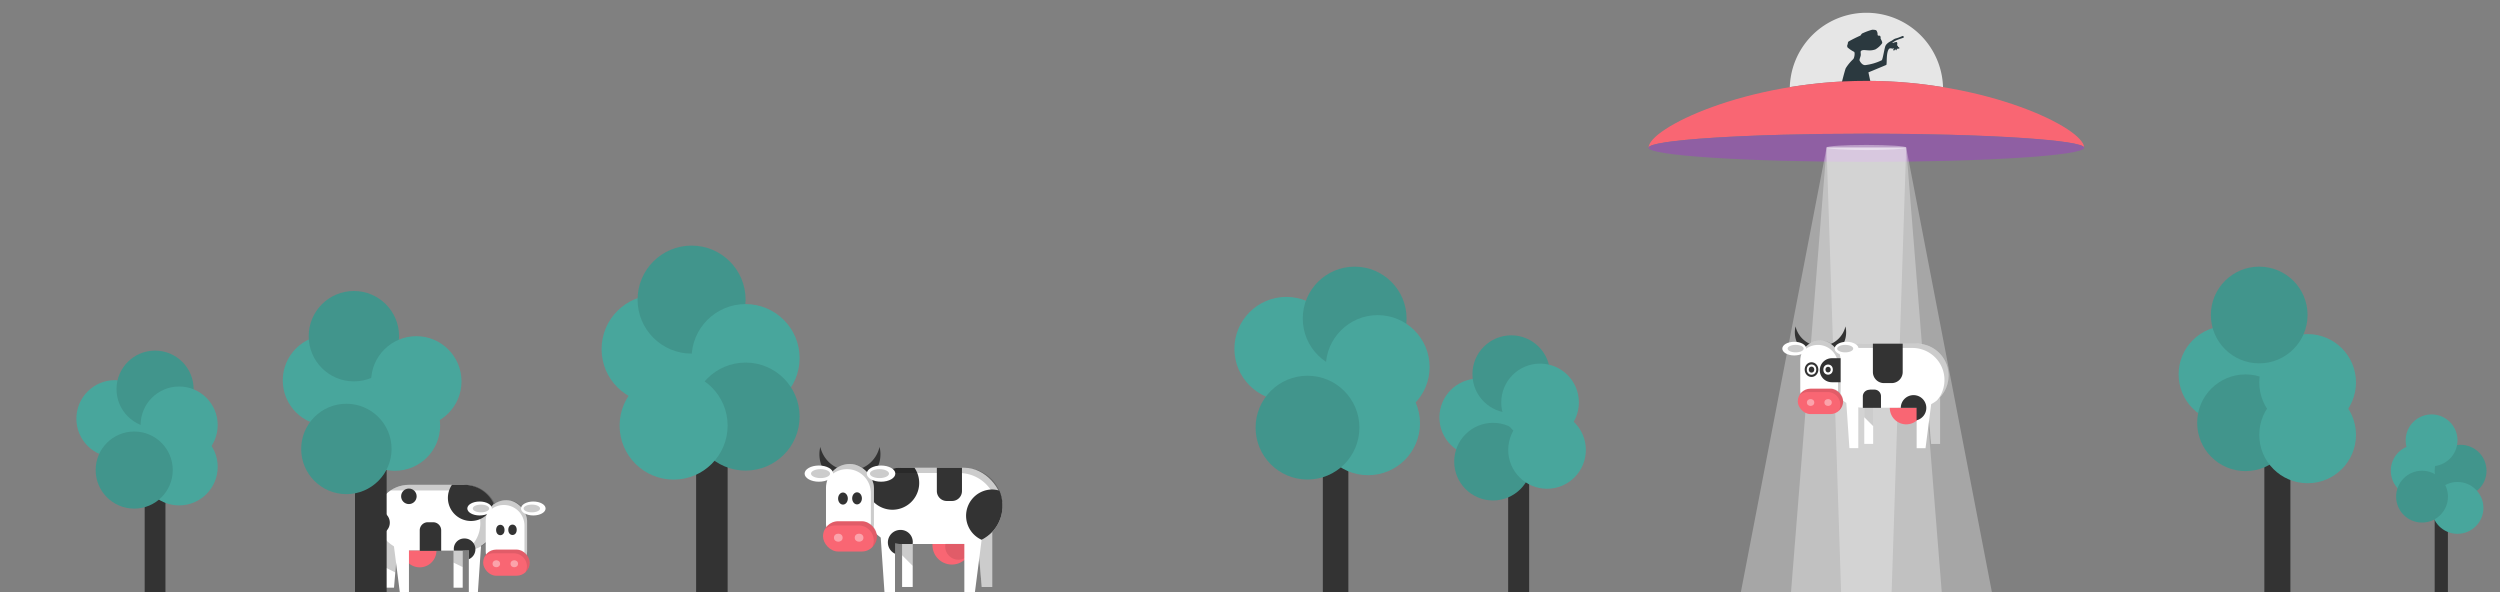 <svg xmlns="http://www.w3.org/2000/svg" viewBox="0 0 380 90"><rect x="0" y="0" width="380" height="90" fill="#808080" stroke="none"/><defs><style>.cls-1{fill:#333;}.cls-2{fill:#48a69c;}.cls-3{fill:#41958c;}.cls-4{fill:#e6e6e6;}.cls-5{fill:#2b393f;}.cls-6{fill:#f96673;}.cls-7{fill:#8f5fa3;}.cls-10,.cls-8,.cls-9{fill:#fff;}.cls-13,.cls-8{opacity:0.4;}.cls-9{opacity:0.3;}.cls-11{opacity:0.2;}.cls-12{opacity:0.1;}</style></defs><title>header-contact</title><g id="desk"><rect class="cls-1" x="344.18" y="67.32" width="3.96" height="22.68"/><circle class="cls-2" cx="338.5" cy="56.9" r="7.35"/><circle class="cls-3" cx="341.32" cy="64.26" r="7.35"/><circle class="cls-2" cx="350.76" cy="58.13" r="7.35"/><circle class="cls-2" cx="350.76" cy="66.1" r="7.35"/><circle class="cls-3" cx="343.4" cy="47.88" r="7.35"/><rect class="cls-1" x="201.07" y="65.66" width="3.88" height="24.34"/><circle class="cls-2" cx="195.52" cy="53.02" r="7.89"/><circle class="cls-3" cx="205.91" cy="48.42" r="7.89"/><circle class="cls-2" cx="209.41" cy="55.79" r="7.89"/><circle class="cls-2" cx="207.95" cy="64.34" r="7.89"/><circle class="cls-3" cx="198.74" cy="65" r="7.89"/><rect class="cls-1" x="229.24" y="71.81" width="3.19" height="18.19"/><circle class="cls-2" cx="224.69" cy="63.45" r="5.9"/><circle class="cls-3" cx="226.94" cy="70.17" r="5.9"/><circle class="cls-2" cx="235.15" cy="68.39" r="5.9"/><circle class="cls-3" cx="229.71" cy="56.87" r="5.9"/><circle class="cls-2" cx="234.09" cy="61.17" r="5.9"/><rect class="cls-1" x="105.81" y="64.69" width="4.79" height="25.31"/><circle class="cls-2" cx="99.65" cy="53.06" r="8.21"/><circle class="cls-3" cx="105.12" cy="45.54" r="8.21"/><circle class="cls-2" cx="113.33" cy="54.43" r="8.21"/><circle class="cls-3" cx="113.33" cy="63.32" r="8.21"/><circle class="cls-2" cx="102.39" cy="64.69" r="8.21"/><path class="cls-4" d="M295.34,13.25a11.65,11.65,0,0,0-23.29,0,71.29,71.29,0,0,1,23.29,0Z"/><path class="cls-5" d="M280.56,10.36A6.67,6.67,0,0,1,281.68,9c.2-.2.3-1,.15-1.12a4.5,4.5,0,0,1-1-.67.48.48,0,0,1,0-.45c.07-.15,0-.3.15-.45a20,20,0,0,1,1.8-.9c.15-.15.15-.3.37-.37a9.77,9.77,0,0,1,1.42-.52c.15,0,.6,0,.67.15a1.06,1.06,0,0,1,.15.45c0,.15,0,.3.15.3h.15s.22.07.15.37c0,.15.37.6.22.82a3.33,3.33,0,0,1-1,.9c-1,.37-1.74-.1-2.17.22-.15.11,0,.45-.07.75s-.23.59-.15.75.37.67.82.67a7.85,7.85,0,0,0,2.55-.75c.15-.22.37-1.65.52-2.1s.75-.75.9-.82.52-.37.67-.37a7.19,7.19,0,0,0,1-.37c.22-.07.3.15.22.22s-.52.17-1,.37a3.16,3.16,0,0,0-.75.45h.15a1.64,1.64,0,0,1,.52-.15c.22.07.07.52.07.52s.22.07.15.22c.22.07.22.15.22.22s-.37.07-.37.07l-.07.22h-.07c-.07,0-.07-.15-.07-.15a.56.56,0,0,0-.22.22c-.3-.07,0-.37,0-.37a2.72,2.72,0,0,0-.3.07.46.46,0,0,0-.45,0c-.52.52-.3,2.4-.45,2.47S284,11,284,11l.45,2.1h-4.64S280.42,10.64,280.56,10.36Z"/><path class="cls-6" d="M283.69,20.32c18.29,0,33.11,1,33.11,2.14,0-3-14.83-10.17-33.11-10.17s-33.11,7.19-33.11,10.17C250.58,21.28,265.4,20.32,283.69,20.32Z"/><ellipse class="cls-7" cx="283.69" cy="22.46" rx="33.11" ry="2.14"/><ellipse class="cls-8" cx="283.69" cy="22.42" rx="6.05" ry="0.39"/><polygon class="cls-9" points="295.15 90 272.23 90 277.64 22.42 289.74 22.42 295.15 90"/><polygon class="cls-9" points="287.53 90 264.61 90 277.64 22.42 289.74 22.42 287.53 90"/><polygon class="cls-10" points="149.22 89.22 150.82 89.22 150.82 79.78 148.41 79.78 149.22 89.22"/><polygon class="cls-11" points="149.22 89.22 150.82 89.22 150.82 79.78 148.41 79.78 149.22 89.22"/><rect class="cls-10" x="131.1" y="71.1" width="21.28" height="11.59" rx="5.79" ry="5.79"/><path class="cls-1" d="M135.65,77.48A4.07,4.07,0,0,0,139,71.1H136.9a5.79,5.79,0,0,0-5.2,3.25A4.07,4.07,0,0,0,135.65,77.48Z"/><path class="cls-11" d="M146.59,71.1H136.9a5.78,5.78,0,0,0-4.48,2.12,5.77,5.77,0,0,1,3.67-1.32h9.69a5.79,5.79,0,0,1,4.48,9.47,5.79,5.79,0,0,0-3.67-10.27Z"/><path class="cls-6" d="M141.74,82.69a2.95,2.95,0,1,0,5.89,0s0-.06,0-.1a5.81,5.81,0,0,1-1,.1Z"/><g class="cls-12"><path d="M143.72,82.65a2,2,0,1,0,3.91,0s0,0,0-.06a3.85,3.85,0,0,1-.69.06Z"/></g><path class="cls-1" d="M129.2,71.54a4.63,4.63,0,0,1-4.51-3.61,4.64,4.64,0,1,0,9,0A4.63,4.63,0,0,1,129.2,71.54Z"/><rect class="cls-10" x="125.55" y="70.52" width="7.29" height="12.7" rx="3.65" ry="3.65"/><path class="cls-11" d="M129.2,70.52a3.64,3.64,0,0,0-3.37,2.25,3.63,3.63,0,0,1,6.54,2.2v5.41a3.63,3.63,0,0,1-.28,1.39,3.61,3.61,0,0,0,.75-2.2V74.17A3.65,3.65,0,0,0,129.2,70.52Z"/><ellipse class="cls-10" cx="124.47" cy="71.99" rx="2.17" ry="1.23"/><ellipse class="cls-11" cx="124.72" cy="71.99" rx="1.45" ry="0.68"/><ellipse class="cls-10" cx="133.92" cy="71.99" rx="2.17" ry="1.23"/><ellipse class="cls-11" cx="133.68" cy="71.99" rx="1.45" ry="0.68"/><ellipse class="cls-1" cx="128.13" cy="75.78" rx="0.74" ry="0.92"/><ellipse class="cls-1" cx="130.27" cy="75.75" rx="0.74" ry="0.92"/><rect class="cls-6" x="125.1" y="79.23" width="8.19" height="4.6" rx="2.3" ry="2.3"/><path class="cls-12" d="M131,79.23H127.4a2.29,2.29,0,0,0-2,1.23,2.28,2.28,0,0,1,1.52-.59h3.59a2.3,2.3,0,0,1,2.3,2.3h0a2.27,2.27,0,0,1-.27,1.07,2.29,2.29,0,0,0-1.52-4Z"/><g class="cls-13"><ellipse class="cls-10" cx="127.42" cy="81.73" rx="0.66" ry="0.61"/><ellipse class="cls-10" cx="130.58" cy="81.73" rx="0.66" ry="0.61"/></g><polygon class="cls-10" points="146.58 90 148.19 90 149.35 80.94 146.58 79.92 146.58 90"/><polygon class="cls-10" points="134.44 90 136.04 90 136.04 81.96 133.83 81.12 134.44 90"/><rect class="cls-10" x="137.12" y="82.69" width="1.61" height="6.53"/><polygon class="cls-11" points="137.12 84.4 138.73 86.01 138.73 82.69 137.12 82.69 137.12 84.4"/><path class="cls-1" d="M142.4,71.1h3.82a0,0,0,0,1,0,0v3.54a1.51,1.51,0,0,1-1.51,1.51h-.8a1.51,1.51,0,0,1-1.51-1.51V71.1A0,0,0,0,1,142.4,71.1Z"/><path class="cls-1" d="M152.38,76.89a5.77,5.77,0,0,0-.48-2.31,3.94,3.94,0,0,0-1.11-.18,4,4,0,0,0-1.58,7.65A5.79,5.79,0,0,0,152.38,76.89Z"/><path class="cls-1" d="M136.84,80.55a1.9,1.9,0,0,0-.79,3.62V82.62a5.81,5.81,0,0,0,.85.07h1.82a1.84,1.84,0,0,0-1.87-2.14Z"/><polygon class="cls-10" points="59.89 89.33 58.5 89.33 58.5 81.18 60.58 81.18 59.89 89.33"/><polygon class="cls-11" points="60.09 87.02 58.5 86.22 58.5 81.18 60.58 81.18 60.09 87.02"/><polygon class="cls-10" points="72.64 90 71.26 90 71.26 83.07 73.16 82.33 72.64 90"/><rect class="cls-10" x="57.16" y="73.69" width="18.36" height="10" rx="5" ry="5" transform="translate(132.68 157.38) rotate(-180)"/><path class="cls-11" d="M70.52,73.69H62.16a5,5,0,0,0-2.81.86H68a5,5,0,0,1,2.81,9.14,5,5,0,0,0-.26-10Z"/><path class="cls-1" d="M71.6,79.19a3.51,3.51,0,0,1-2.9-5.5h1.82A5,5,0,0,1,75,76.49,3.51,3.51,0,0,1,71.6,79.19Z"/><path class="cls-6" d="M66.34,83.69a2.54,2.54,0,1,1-5.09,0s0-.06,0-.08a5,5,0,0,0,.89.08Z"/><rect class="cls-10" x="73.83" y="76.02" width="6.29" height="10.96" rx="3.15" ry="3.15"/><g class="cls-11"><path d="M77,76A3.14,3.14,0,0,0,74.08,78a3.14,3.14,0,0,1,5.64,1.9v4.67a3.13,3.13,0,0,1-.24,1.2,3.12,3.12,0,0,0,.65-1.9V79.16A3.15,3.15,0,0,0,77,76Z"/></g><ellipse class="cls-10" cx="72.9" cy="77.29" rx="1.87" ry="1.06"/><ellipse class="cls-11" cx="73.11" cy="77.29" rx="1.25" ry="0.59"/><ellipse class="cls-10" cx="81.06" cy="77.29" rx="1.87" ry="1.06"/><ellipse class="cls-11" cx="80.84" cy="77.29" rx="1.25" ry="0.59"/><ellipse class="cls-1" cx="76.05" cy="80.56" rx="0.64" ry="0.79"/><ellipse class="cls-1" cx="77.9" cy="80.53" rx="0.64" ry="0.79"/><rect class="cls-6" x="73.44" y="83.54" width="7.07" height="3.97" rx="1.98" ry="1.98"/><path class="cls-12" d="M78.53,83.54h-3.1a2,2,0,0,0-1.75,1.06,2,2,0,0,1,1.31-.5h3.1a2,2,0,0,1,2,2h0a2,2,0,0,1-.24.92,2,2,0,0,0-1.31-3.46Z"/><g class="cls-13"><ellipse class="cls-10" cx="75.44" cy="85.69" rx="0.57" ry="0.53"/><ellipse class="cls-10" cx="78.17" cy="85.69" rx="0.57" ry="0.53"/></g><polygon class="cls-10" points="62.16 90 60.77 90 59.77 82.18 62.16 81.3 62.16 90"/><rect class="cls-10" x="68.94" y="83.69" width="1.39" height="5.64" transform="translate(139.27 173.02) rotate(-180)"/><polygon class="cls-11" points="70.33 86.2 68.94 85.52 68.94 83.69 70.33 83.69 70.33 86.2"/><path class="cls-1" d="M65,79.38h.83a1.23,1.23,0,0,1,1.23,1.23v3.12a0,0,0,0,1,0,0H63.8a0,0,0,0,1,0,0V80.61A1.23,1.23,0,0,1,65,79.38Z"/><path class="cls-1" d="M70.57,81.85A1.64,1.64,0,0,1,71.26,85V83.63a5,5,0,0,1-.74.06H69a1.58,1.58,0,0,1,1.62-1.84Z"/><path class="cls-1" d="M59.25,79.44a1.74,1.74,0,0,0-1.74-1.74l-.26,0a5,5,0,0,0-.09,1,5,5,0,0,0,.65,2.46A1.73,1.73,0,0,0,59.25,79.44Z"/><circle class="cls-1" cx="62.15" cy="75.44" r="1.18"/><rect class="cls-1" x="21.99" y="71.94" width="3.16" height="18.06"/><circle class="cls-2" cx="17.47" cy="63.64" r="5.86"/><circle class="cls-3" cx="23.57" cy="59.15" r="5.86"/><circle class="cls-2" cx="27.23" cy="64.61" r="5.86"/><circle class="cls-2" cx="27.23" cy="70.96" r="5.86"/><circle class="cls-3" cx="20.4" cy="71.45" r="5.86"/><rect class="cls-1" x="53.96" y="68.82" width="4.81" height="21.18"/><circle class="cls-2" cx="49.85" cy="57.82" r="6.87"/><circle class="cls-3" cx="53.79" cy="51.1" r="6.87"/><circle class="cls-2" cx="63.28" cy="57.97" r="6.87"/><circle class="cls-2" cx="60.03" cy="64.69" r="6.87"/><circle class="cls-3" cx="52.65" cy="68.24" r="6.87"/><rect class="cls-1" x="370.07" y="77.86" width="2.01" height="12.14"/><circle class="cls-2" cx="367.34" cy="71.55" r="3.94"/><circle class="cls-3" cx="374.01" cy="71.55" r="3.94"/><circle class="cls-2" cx="369.6" cy="66.93" r="3.94"/><circle class="cls-2" cx="373.54" cy="77.2" r="3.94"/><circle class="cls-3" cx="368.15" cy="75.49" r="3.94"/><polygon class="cls-9" points="302.77 90 279.85 90 277.64 22.42 289.74 22.42 302.77 90"/><polygon class="cls-10" points="293.54 67.48 294.89 67.48 294.89 59.54 292.86 59.54 293.54 67.48"/><polygon class="cls-11" points="293.54 67.48 294.89 67.48 294.89 59.54 292.86 59.54 293.54 67.48"/><path class="cls-10" d="M291.33,52.24h-8.15a4.86,4.86,0,0,0-2.54,9l.47,6.88h1.35V61.91a4.84,4.84,0,0,0,.72.07h8.15v6.15h1.35l.86-6.7a4.86,4.86,0,0,0-2.2-9.19Z"/><path class="cls-11" d="M291.33,52.24h-8.15A4.86,4.86,0,0,0,279.41,54a4.85,4.85,0,0,1,3.09-1.11h8.15a4.87,4.87,0,0,1,3.77,8,4.87,4.87,0,0,0-3.09-8.64Z"/><path class="cls-6" d="M287.25,62a2.48,2.48,0,1,0,5,0s0-.05,0-.08a4.88,4.88,0,0,1-.87.08Z"/><path class="cls-1" d="M276.71,52.61a3.89,3.89,0,0,1-3.79-3,3.9,3.9,0,1,0,7.59,0A3.89,3.89,0,0,1,276.71,52.61Z"/><rect class="cls-10" x="273.64" y="51.75" width="6.13" height="10.68" rx="3.07" ry="3.07"/><g class="cls-11"><path d="M276.71,51.75a3.06,3.06,0,0,0-2.83,1.89,3.06,3.06,0,0,1,5.5,1.85V60a3.05,3.05,0,0,1-.23,1.17,3,3,0,0,0,.63-1.85V54.82A3.07,3.07,0,0,0,276.71,51.75Z"/></g><path class="cls-1" d="M278.44,54.45h1.33a0,0,0,0,1,0,0V58.1a0,0,0,0,1,0,0h-1.33a1.83,1.83,0,0,1-1.83-1.83v0A1.83,1.83,0,0,1,278.44,54.45Z"/><ellipse class="cls-10" cx="272.73" cy="52.99" rx="1.82" ry="1.04"/><ellipse class="cls-11" cx="272.94" cy="52.99" rx="1.22" ry="0.57"/><ellipse class="cls-10" cx="280.68" cy="52.99" rx="1.82" ry="1.04"/><ellipse class="cls-11" cx="280.47" cy="52.99" rx="1.22" ry="0.57"/><ellipse class="cls-1" cx="275.35" cy="56.18" rx="1.04" ry="1.12"/><ellipse class="cls-10" cx="275.35" cy="56.18" rx="0.72" ry="0.78"/><ellipse class="cls-1" cx="275.35" cy="56.18" rx="0.42" ry="0.46"/><ellipse class="cls-1" cx="277.87" cy="56.18" rx="1.04" ry="1.12"/><ellipse class="cls-10" cx="277.87" cy="56.18" rx="0.72" ry="0.77"/><ellipse class="cls-1" cx="277.87" cy="56.18" rx="0.4" ry="0.43"/><rect class="cls-6" x="273.26" y="59.08" width="6.89" height="3.86" rx="1.93" ry="1.93"/><path class="cls-12" d="M278.22,59.08h-3a1.92,1.92,0,0,0-1.7,1,1.92,1.92,0,0,1,1.28-.49h3a1.93,1.93,0,0,1,1.93,1.93h0a1.91,1.91,0,0,1-.23.9,1.92,1.92,0,0,0-1.28-3.37Z"/><g class="cls-13"><ellipse class="cls-10" cx="275.21" cy="61.18" rx="0.56" ry="0.52"/><ellipse class="cls-10" cx="277.87" cy="61.18" rx="0.56" ry="0.52"/></g><rect class="cls-10" x="283.37" y="61.98" width="1.35" height="5.49"/><polygon class="cls-11" points="283.37 63.42 284.72 64.77 284.72 61.98 283.37 61.98 283.37 63.42"/><path class="cls-1" d="M284.67,52.24h4.54a0,0,0,0,1,0,0v4.31a1.68,1.68,0,0,1-1.68,1.68h-1.17a1.68,1.68,0,0,1-1.68-1.68V52.24A0,0,0,0,1,284.67,52.24Z"/><path class="cls-1" d="M292.8,62a1.94,1.94,0,1,0-3.88,0h2.4v1.88A1.94,1.94,0,0,0,292.8,62Z"/><path class="cls-1" d="M284.2,59.22h.71a1,1,0,0,1,1,1V62a0,0,0,0,1,0,0h-2.76a0,0,0,0,1,0,0V60.25a1,1,0,0,1,1-1Z"/></g></svg>